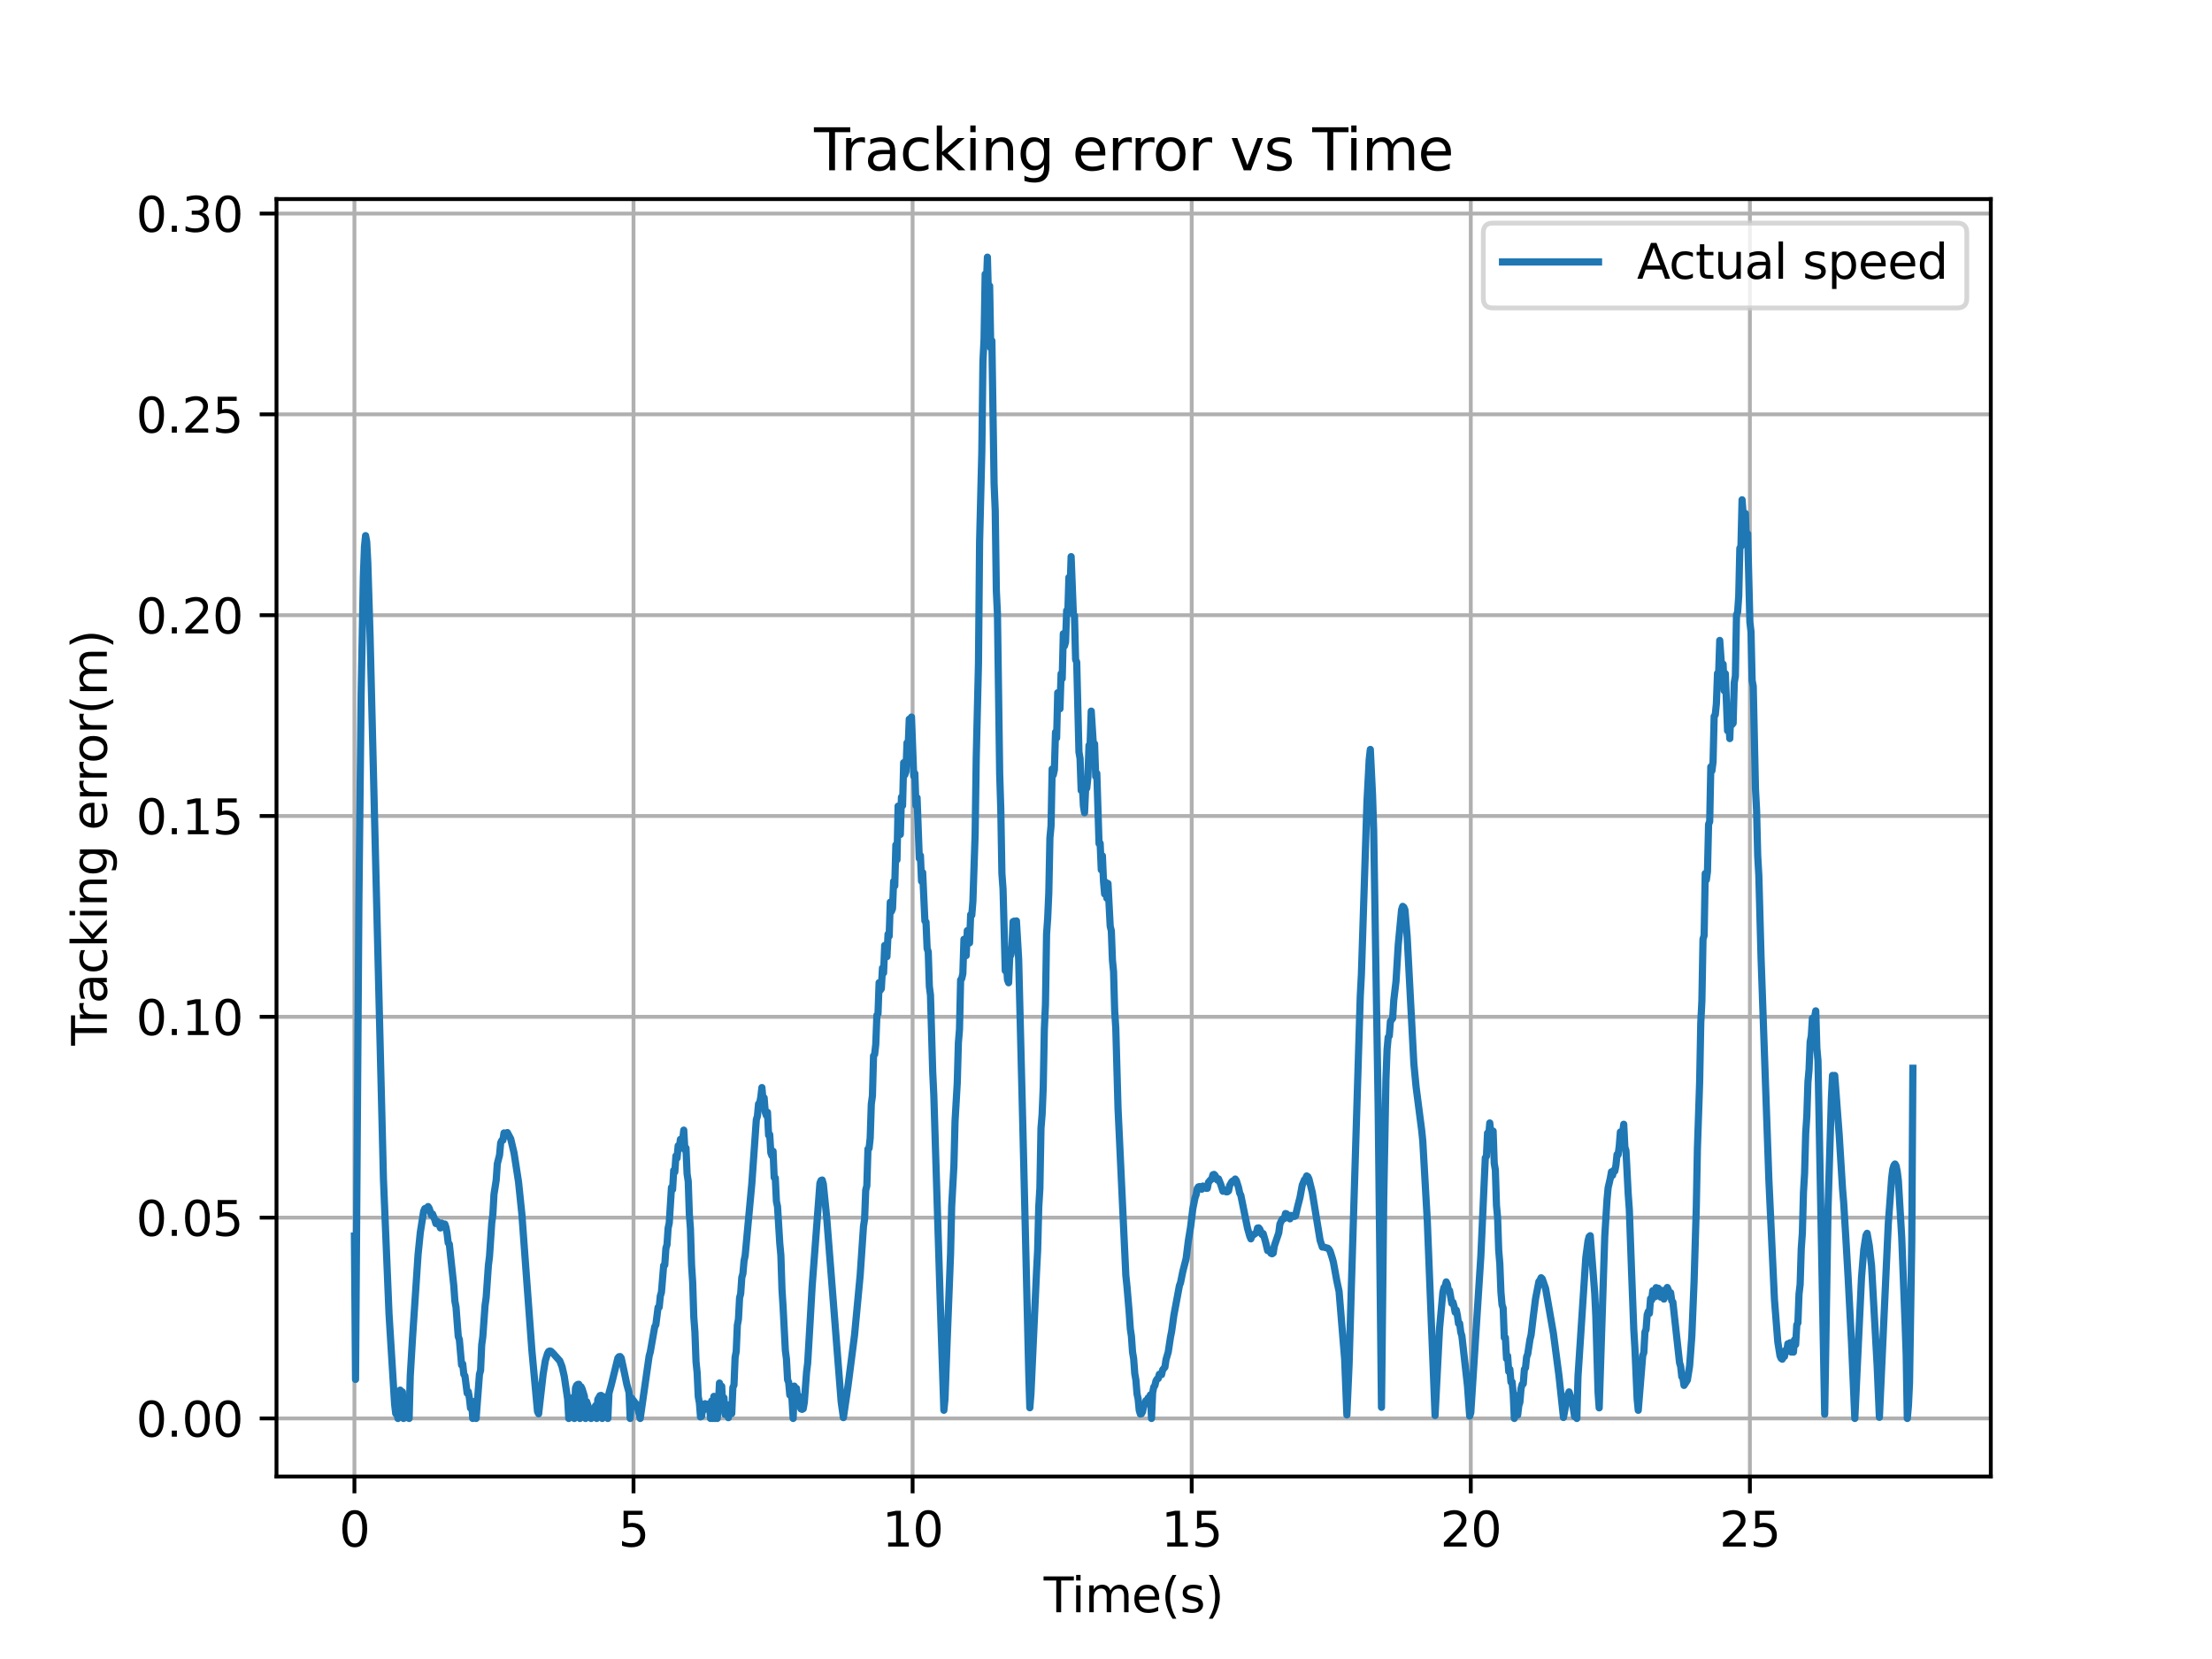 <?xml version="1.0" encoding="utf-8" standalone="no"?>
<!DOCTYPE svg PUBLIC "-//W3C//DTD SVG 1.1//EN"
  "http://www.w3.org/Graphics/SVG/1.1/DTD/svg11.dtd">
<svg xmlns:xlink="http://www.w3.org/1999/xlink" width="460.8pt" height="345.6pt" viewBox="0 0 460.8 345.6" xmlns="http://www.w3.org/2000/svg" version="1.1">
 <defs>
  <style type="text/css">*{stroke-linejoin: round; stroke-linecap: butt}</style>
 </defs>
 <g id="figure_1">
  <g id="patch_1">
   <path d="M 0 345.6 
L 460.8 345.6 
L 460.8 0 
L 0 0 
z
" style="fill: #ffffff"/>
  </g>
  <g id="axes_1">
   <g id="patch_2">
    <path d="M 57.6 307.584 
L 414.72 307.584 
L 414.72 41.472 
L 57.6 41.472 
z
" style="fill: #ffffff"/>
   </g>
   <g id="matplotlib.axis_1">
    <g id="xtick_1">
     <g id="line2d_1">
      <path d="M 73.833 307.584 
L 73.833 41.472 
" clip-path="url(#p731e912328)" style="fill: none; stroke: #b0b0b0; stroke-width: 0.8; stroke-linecap: square"/>
     </g>
     <g id="line2d_2">
      <defs>
       <path id="mb54bd929fa" d="M 0 0 
L 0 3.5 
" style="stroke: #000000; stroke-width: 0.8"/>
      </defs>
      <g>
       <use xlink:href="#mb54bd929fa" x="73.833" y="307.584" style="stroke: #000000; stroke-width: 0.8"/>
      </g>
     </g>
     <g id="text_1">
      <!-- 0 -->
      <g transform="translate(70.651 322.182) scale(0.1 -0.1)">
       <defs>
        <path id="DejaVuSans-30" d="M 2034 4250 
Q 1547 4250 1301 3770 
Q 1056 3291 1056 2328 
Q 1056 1369 1301 889 
Q 1547 409 2034 409 
Q 2525 409 2770 889 
Q 3016 1369 3016 2328 
Q 3016 3291 2770 3770 
Q 2525 4250 2034 4250 
z
M 2034 4750 
Q 2819 4750 3233 4129 
Q 3647 3509 3647 2328 
Q 3647 1150 3233 529 
Q 2819 -91 2034 -91 
Q 1250 -91 836 529 
Q 422 1150 422 2328 
Q 422 3509 836 4129 
Q 1250 4750 2034 4750 
z
" transform="scale(0.016)"/>
       </defs>
       <use xlink:href="#DejaVuSans-30"/>
      </g>
     </g>
    </g>
    <g id="xtick_2">
     <g id="line2d_3">
      <path d="M 131.973 307.584 
L 131.973 41.472 
" clip-path="url(#p731e912328)" style="fill: none; stroke: #b0b0b0; stroke-width: 0.8; stroke-linecap: square"/>
     </g>
     <g id="line2d_4">
      <g>
       <use xlink:href="#mb54bd929fa" x="131.973" y="307.584" style="stroke: #000000; stroke-width: 0.8"/>
      </g>
     </g>
     <g id="text_2">
      <!-- 5 -->
      <g transform="translate(128.792 322.182) scale(0.1 -0.1)">
       <defs>
        <path id="DejaVuSans-35" d="M 691 4666 
L 3169 4666 
L 3169 4134 
L 1269 4134 
L 1269 2991 
Q 1406 3038 1543 3061 
Q 1681 3084 1819 3084 
Q 2600 3084 3056 2656 
Q 3513 2228 3513 1497 
Q 3513 744 3044 326 
Q 2575 -91 1722 -91 
Q 1428 -91 1123 -41 
Q 819 9 494 109 
L 494 744 
Q 775 591 1075 516 
Q 1375 441 1709 441 
Q 2250 441 2565 725 
Q 2881 1009 2881 1497 
Q 2881 1984 2565 2268 
Q 2250 2553 1709 2553 
Q 1456 2553 1204 2497 
Q 953 2441 691 2322 
L 691 4666 
z
" transform="scale(0.016)"/>
       </defs>
       <use xlink:href="#DejaVuSans-35"/>
      </g>
     </g>
    </g>
    <g id="xtick_3">
     <g id="line2d_5">
      <path d="M 190.113 307.584 
L 190.113 41.472 
" clip-path="url(#p731e912328)" style="fill: none; stroke: #b0b0b0; stroke-width: 0.8; stroke-linecap: square"/>
     </g>
     <g id="line2d_6">
      <g>
       <use xlink:href="#mb54bd929fa" x="190.113" y="307.584" style="stroke: #000000; stroke-width: 0.8"/>
      </g>
     </g>
     <g id="text_3">
      <!-- 10 -->
      <g transform="translate(183.751 322.182) scale(0.1 -0.1)">
       <defs>
        <path id="DejaVuSans-31" d="M 794 531 
L 1825 531 
L 1825 4091 
L 703 3866 
L 703 4441 
L 1819 4666 
L 2450 4666 
L 2450 531 
L 3481 531 
L 3481 0 
L 794 0 
L 794 531 
z
" transform="scale(0.016)"/>
       </defs>
       <use xlink:href="#DejaVuSans-31"/>
       <use xlink:href="#DejaVuSans-30" x="63.623"/>
      </g>
     </g>
    </g>
    <g id="xtick_4">
     <g id="line2d_7">
      <path d="M 248.253 307.584 
L 248.253 41.472 
" clip-path="url(#p731e912328)" style="fill: none; stroke: #b0b0b0; stroke-width: 0.8; stroke-linecap: square"/>
     </g>
     <g id="line2d_8">
      <g>
       <use xlink:href="#mb54bd929fa" x="248.253" y="307.584" style="stroke: #000000; stroke-width: 0.8"/>
      </g>
     </g>
     <g id="text_4">
      <!-- 15 -->
      <g transform="translate(241.891 322.182) scale(0.1 -0.1)">
       <use xlink:href="#DejaVuSans-31"/>
       <use xlink:href="#DejaVuSans-35" x="63.623"/>
      </g>
     </g>
    </g>
    <g id="xtick_5">
     <g id="line2d_9">
      <path d="M 306.393 307.584 
L 306.393 41.472 
" clip-path="url(#p731e912328)" style="fill: none; stroke: #b0b0b0; stroke-width: 0.8; stroke-linecap: square"/>
     </g>
     <g id="line2d_10">
      <g>
       <use xlink:href="#mb54bd929fa" x="306.393" y="307.584" style="stroke: #000000; stroke-width: 0.8"/>
      </g>
     </g>
     <g id="text_5">
      <!-- 20 -->
      <g transform="translate(300.031 322.182) scale(0.1 -0.1)">
       <defs>
        <path id="DejaVuSans-32" d="M 1228 531 
L 3431 531 
L 3431 0 
L 469 0 
L 469 531 
Q 828 903 1448 1529 
Q 2069 2156 2228 2338 
Q 2531 2678 2651 2914 
Q 2772 3150 2772 3378 
Q 2772 3750 2511 3984 
Q 2250 4219 1831 4219 
Q 1534 4219 1204 4116 
Q 875 4013 500 3803 
L 500 4441 
Q 881 4594 1212 4672 
Q 1544 4750 1819 4750 
Q 2544 4750 2975 4387 
Q 3406 4025 3406 3419 
Q 3406 3131 3298 2873 
Q 3191 2616 2906 2266 
Q 2828 2175 2409 1742 
Q 1991 1309 1228 531 
z
" transform="scale(0.016)"/>
       </defs>
       <use xlink:href="#DejaVuSans-32"/>
       <use xlink:href="#DejaVuSans-30" x="63.623"/>
      </g>
     </g>
    </g>
    <g id="xtick_6">
     <g id="line2d_11">
      <path d="M 364.533 307.584 
L 364.533 41.472 
" clip-path="url(#p731e912328)" style="fill: none; stroke: #b0b0b0; stroke-width: 0.8; stroke-linecap: square"/>
     </g>
     <g id="line2d_12">
      <g>
       <use xlink:href="#mb54bd929fa" x="364.533" y="307.584" style="stroke: #000000; stroke-width: 0.8"/>
      </g>
     </g>
     <g id="text_6">
      <!-- 25 -->
      <g transform="translate(358.171 322.182) scale(0.1 -0.1)">
       <use xlink:href="#DejaVuSans-32"/>
       <use xlink:href="#DejaVuSans-35" x="63.623"/>
      </g>
     </g>
    </g>
    <g id="text_7">
     <!-- Time(s) -->
     <g transform="translate(217.42 335.861) scale(0.1 -0.1)">
      <defs>
       <path id="DejaVuSans-54" d="M -19 4666 
L 3928 4666 
L 3928 4134 
L 2272 4134 
L 2272 0 
L 1638 0 
L 1638 4134 
L -19 4134 
L -19 4666 
z
" transform="scale(0.016)"/>
       <path id="DejaVuSans-69" d="M 603 3500 
L 1178 3500 
L 1178 0 
L 603 0 
L 603 3500 
z
M 603 4863 
L 1178 4863 
L 1178 4134 
L 603 4134 
L 603 4863 
z
" transform="scale(0.016)"/>
       <path id="DejaVuSans-6d" d="M 3328 2828 
Q 3544 3216 3844 3400 
Q 4144 3584 4550 3584 
Q 5097 3584 5394 3201 
Q 5691 2819 5691 2113 
L 5691 0 
L 5113 0 
L 5113 2094 
Q 5113 2597 4934 2840 
Q 4756 3084 4391 3084 
Q 3944 3084 3684 2787 
Q 3425 2491 3425 1978 
L 3425 0 
L 2847 0 
L 2847 2094 
Q 2847 2600 2669 2842 
Q 2491 3084 2119 3084 
Q 1678 3084 1418 2786 
Q 1159 2488 1159 1978 
L 1159 0 
L 581 0 
L 581 3500 
L 1159 3500 
L 1159 2956 
Q 1356 3278 1631 3431 
Q 1906 3584 2284 3584 
Q 2666 3584 2933 3390 
Q 3200 3197 3328 2828 
z
" transform="scale(0.016)"/>
       <path id="DejaVuSans-65" d="M 3597 1894 
L 3597 1613 
L 953 1613 
Q 991 1019 1311 708 
Q 1631 397 2203 397 
Q 2534 397 2845 478 
Q 3156 559 3463 722 
L 3463 178 
Q 3153 47 2828 -22 
Q 2503 -91 2169 -91 
Q 1331 -91 842 396 
Q 353 884 353 1716 
Q 353 2575 817 3079 
Q 1281 3584 2069 3584 
Q 2775 3584 3186 3129 
Q 3597 2675 3597 1894 
z
M 3022 2063 
Q 3016 2534 2758 2815 
Q 2500 3097 2075 3097 
Q 1594 3097 1305 2825 
Q 1016 2553 972 2059 
L 3022 2063 
z
" transform="scale(0.016)"/>
       <path id="DejaVuSans-28" d="M 1984 4856 
Q 1566 4138 1362 3434 
Q 1159 2731 1159 2009 
Q 1159 1288 1364 580 
Q 1569 -128 1984 -844 
L 1484 -844 
Q 1016 -109 783 600 
Q 550 1309 550 2009 
Q 550 2706 781 3412 
Q 1013 4119 1484 4856 
L 1984 4856 
z
" transform="scale(0.016)"/>
       <path id="DejaVuSans-73" d="M 2834 3397 
L 2834 2853 
Q 2591 2978 2328 3040 
Q 2066 3103 1784 3103 
Q 1356 3103 1142 2972 
Q 928 2841 928 2578 
Q 928 2378 1081 2264 
Q 1234 2150 1697 2047 
L 1894 2003 
Q 2506 1872 2764 1633 
Q 3022 1394 3022 966 
Q 3022 478 2636 193 
Q 2250 -91 1575 -91 
Q 1294 -91 989 -36 
Q 684 19 347 128 
L 347 722 
Q 666 556 975 473 
Q 1284 391 1588 391 
Q 1994 391 2212 530 
Q 2431 669 2431 922 
Q 2431 1156 2273 1281 
Q 2116 1406 1581 1522 
L 1381 1569 
Q 847 1681 609 1914 
Q 372 2147 372 2553 
Q 372 3047 722 3315 
Q 1072 3584 1716 3584 
Q 2034 3584 2315 3537 
Q 2597 3491 2834 3397 
z
" transform="scale(0.016)"/>
       <path id="DejaVuSans-29" d="M 513 4856 
L 1013 4856 
Q 1481 4119 1714 3412 
Q 1947 2706 1947 2009 
Q 1947 1309 1714 600 
Q 1481 -109 1013 -844 
L 513 -844 
Q 928 -128 1133 580 
Q 1338 1288 1338 2009 
Q 1338 2731 1133 3434 
Q 928 4138 513 4856 
z
" transform="scale(0.016)"/>
      </defs>
      <use xlink:href="#DejaVuSans-54"/>
      <use xlink:href="#DejaVuSans-69" x="57.959"/>
      <use xlink:href="#DejaVuSans-6d" x="85.742"/>
      <use xlink:href="#DejaVuSans-65" x="183.154"/>
      <use xlink:href="#DejaVuSans-28" x="244.678"/>
      <use xlink:href="#DejaVuSans-73" x="283.691"/>
      <use xlink:href="#DejaVuSans-29" x="335.791"/>
     </g>
    </g>
   </g>
   <g id="matplotlib.axis_2">
    <g id="ytick_1">
     <g id="line2d_13">
      <path d="M 57.6 295.488 
L 414.72 295.488 
" clip-path="url(#p731e912328)" style="fill: none; stroke: #b0b0b0; stroke-width: 0.8; stroke-linecap: square"/>
     </g>
     <g id="line2d_14">
      <defs>
       <path id="m3002b2c509" d="M 0 0 
L -3.5 0 
" style="stroke: #000000; stroke-width: 0.8"/>
      </defs>
      <g>
       <use xlink:href="#m3002b2c509" x="57.6" y="295.488" style="stroke: #000000; stroke-width: 0.8"/>
      </g>
     </g>
     <g id="text_8">
      <!-- 0.00 -->
      <g transform="translate(28.334 299.287) scale(0.1 -0.1)">
       <defs>
        <path id="DejaVuSans-2e" d="M 684 794 
L 1344 794 
L 1344 0 
L 684 0 
L 684 794 
z
" transform="scale(0.016)"/>
       </defs>
       <use xlink:href="#DejaVuSans-30"/>
       <use xlink:href="#DejaVuSans-2e" x="63.623"/>
       <use xlink:href="#DejaVuSans-30" x="95.41"/>
       <use xlink:href="#DejaVuSans-30" x="159.033"/>
      </g>
     </g>
    </g>
    <g id="ytick_2">
     <g id="line2d_15">
      <path d="M 57.6 253.655 
L 414.72 253.655 
" clip-path="url(#p731e912328)" style="fill: none; stroke: #b0b0b0; stroke-width: 0.8; stroke-linecap: square"/>
     </g>
     <g id="line2d_16">
      <g>
       <use xlink:href="#m3002b2c509" x="57.6" y="253.655" style="stroke: #000000; stroke-width: 0.8"/>
      </g>
     </g>
     <g id="text_9">
      <!-- 0.05 -->
      <g transform="translate(28.334 257.454) scale(0.1 -0.1)">
       <use xlink:href="#DejaVuSans-30"/>
       <use xlink:href="#DejaVuSans-2e" x="63.623"/>
       <use xlink:href="#DejaVuSans-30" x="95.41"/>
       <use xlink:href="#DejaVuSans-35" x="159.033"/>
      </g>
     </g>
    </g>
    <g id="ytick_3">
     <g id="line2d_17">
      <path d="M 57.6 211.821 
L 414.72 211.821 
" clip-path="url(#p731e912328)" style="fill: none; stroke: #b0b0b0; stroke-width: 0.8; stroke-linecap: square"/>
     </g>
     <g id="line2d_18">
      <g>
       <use xlink:href="#m3002b2c509" x="57.6" y="211.821" style="stroke: #000000; stroke-width: 0.8"/>
      </g>
     </g>
     <g id="text_10">
      <!-- 0.10 -->
      <g transform="translate(28.334 215.62) scale(0.1 -0.1)">
       <use xlink:href="#DejaVuSans-30"/>
       <use xlink:href="#DejaVuSans-2e" x="63.623"/>
       <use xlink:href="#DejaVuSans-31" x="95.41"/>
       <use xlink:href="#DejaVuSans-30" x="159.033"/>
      </g>
     </g>
    </g>
    <g id="ytick_4">
     <g id="line2d_19">
      <path d="M 57.6 169.988 
L 414.72 169.988 
" clip-path="url(#p731e912328)" style="fill: none; stroke: #b0b0b0; stroke-width: 0.8; stroke-linecap: square"/>
     </g>
     <g id="line2d_20">
      <g>
       <use xlink:href="#m3002b2c509" x="57.6" y="169.988" style="stroke: #000000; stroke-width: 0.8"/>
      </g>
     </g>
     <g id="text_11">
      <!-- 0.15 -->
      <g transform="translate(28.334 173.787) scale(0.1 -0.1)">
       <use xlink:href="#DejaVuSans-30"/>
       <use xlink:href="#DejaVuSans-2e" x="63.623"/>
       <use xlink:href="#DejaVuSans-31" x="95.41"/>
       <use xlink:href="#DejaVuSans-35" x="159.033"/>
      </g>
     </g>
    </g>
    <g id="ytick_5">
     <g id="line2d_21">
      <path d="M 57.6 128.154 
L 414.72 128.154 
" clip-path="url(#p731e912328)" style="fill: none; stroke: #b0b0b0; stroke-width: 0.8; stroke-linecap: square"/>
     </g>
     <g id="line2d_22">
      <g>
       <use xlink:href="#m3002b2c509" x="57.6" y="128.154" style="stroke: #000000; stroke-width: 0.8"/>
      </g>
     </g>
     <g id="text_12">
      <!-- 0.20 -->
      <g transform="translate(28.334 131.954) scale(0.1 -0.1)">
       <use xlink:href="#DejaVuSans-30"/>
       <use xlink:href="#DejaVuSans-2e" x="63.623"/>
       <use xlink:href="#DejaVuSans-32" x="95.41"/>
       <use xlink:href="#DejaVuSans-30" x="159.033"/>
      </g>
     </g>
    </g>
    <g id="ytick_6">
     <g id="line2d_23">
      <path d="M 57.6 86.321 
L 414.72 86.321 
" clip-path="url(#p731e912328)" style="fill: none; stroke: #b0b0b0; stroke-width: 0.8; stroke-linecap: square"/>
     </g>
     <g id="line2d_24">
      <g>
       <use xlink:href="#m3002b2c509" x="57.6" y="86.321" style="stroke: #000000; stroke-width: 0.8"/>
      </g>
     </g>
     <g id="text_13">
      <!-- 0.25 -->
      <g transform="translate(28.334 90.12) scale(0.1 -0.1)">
       <use xlink:href="#DejaVuSans-30"/>
       <use xlink:href="#DejaVuSans-2e" x="63.623"/>
       <use xlink:href="#DejaVuSans-32" x="95.41"/>
       <use xlink:href="#DejaVuSans-35" x="159.033"/>
      </g>
     </g>
    </g>
    <g id="ytick_7">
     <g id="line2d_25">
      <path d="M 57.6 44.488 
L 414.72 44.488 
" clip-path="url(#p731e912328)" style="fill: none; stroke: #b0b0b0; stroke-width: 0.8; stroke-linecap: square"/>
     </g>
     <g id="line2d_26">
      <g>
       <use xlink:href="#m3002b2c509" x="57.6" y="44.488" style="stroke: #000000; stroke-width: 0.8"/>
      </g>
     </g>
     <g id="text_14">
      <!-- 0.30 -->
      <g transform="translate(28.334 48.287) scale(0.1 -0.1)">
       <defs>
        <path id="DejaVuSans-33" d="M 2597 2516 
Q 3050 2419 3304 2112 
Q 3559 1806 3559 1356 
Q 3559 666 3084 287 
Q 2609 -91 1734 -91 
Q 1441 -91 1130 -33 
Q 819 25 488 141 
L 488 750 
Q 750 597 1062 519 
Q 1375 441 1716 441 
Q 2309 441 2620 675 
Q 2931 909 2931 1356 
Q 2931 1769 2642 2001 
Q 2353 2234 1838 2234 
L 1294 2234 
L 1294 2753 
L 1863 2753 
Q 2328 2753 2575 2939 
Q 2822 3125 2822 3475 
Q 2822 3834 2567 4026 
Q 2313 4219 1838 4219 
Q 1578 4219 1281 4162 
Q 984 4106 628 3988 
L 628 4550 
Q 988 4650 1302 4700 
Q 1616 4750 1894 4750 
Q 2613 4750 3031 4423 
Q 3450 4097 3450 3541 
Q 3450 3153 3228 2886 
Q 3006 2619 2597 2516 
z
" transform="scale(0.016)"/>
       </defs>
       <use xlink:href="#DejaVuSans-30"/>
       <use xlink:href="#DejaVuSans-2e" x="63.623"/>
       <use xlink:href="#DejaVuSans-33" x="95.41"/>
       <use xlink:href="#DejaVuSans-30" x="159.033"/>
      </g>
     </g>
    </g>
    <g id="text_15">
     <!-- Tracking error(m) -->
     <g transform="translate(22.255 217.804) rotate(-90) scale(0.1 -0.1)">
      <defs>
       <path id="DejaVuSans-72" d="M 2631 2963 
Q 2534 3019 2420 3045 
Q 2306 3072 2169 3072 
Q 1681 3072 1420 2755 
Q 1159 2438 1159 1844 
L 1159 0 
L 581 0 
L 581 3500 
L 1159 3500 
L 1159 2956 
Q 1341 3275 1631 3429 
Q 1922 3584 2338 3584 
Q 2397 3584 2469 3576 
Q 2541 3569 2628 3553 
L 2631 2963 
z
" transform="scale(0.016)"/>
       <path id="DejaVuSans-61" d="M 2194 1759 
Q 1497 1759 1228 1600 
Q 959 1441 959 1056 
Q 959 750 1161 570 
Q 1363 391 1709 391 
Q 2188 391 2477 730 
Q 2766 1069 2766 1631 
L 2766 1759 
L 2194 1759 
z
M 3341 1997 
L 3341 0 
L 2766 0 
L 2766 531 
Q 2569 213 2275 61 
Q 1981 -91 1556 -91 
Q 1019 -91 701 211 
Q 384 513 384 1019 
Q 384 1609 779 1909 
Q 1175 2209 1959 2209 
L 2766 2209 
L 2766 2266 
Q 2766 2663 2505 2880 
Q 2244 3097 1772 3097 
Q 1472 3097 1187 3025 
Q 903 2953 641 2809 
L 641 3341 
Q 956 3463 1253 3523 
Q 1550 3584 1831 3584 
Q 2591 3584 2966 3190 
Q 3341 2797 3341 1997 
z
" transform="scale(0.016)"/>
       <path id="DejaVuSans-63" d="M 3122 3366 
L 3122 2828 
Q 2878 2963 2633 3030 
Q 2388 3097 2138 3097 
Q 1578 3097 1268 2742 
Q 959 2388 959 1747 
Q 959 1106 1268 751 
Q 1578 397 2138 397 
Q 2388 397 2633 464 
Q 2878 531 3122 666 
L 3122 134 
Q 2881 22 2623 -34 
Q 2366 -91 2075 -91 
Q 1284 -91 818 406 
Q 353 903 353 1747 
Q 353 2603 823 3093 
Q 1294 3584 2113 3584 
Q 2378 3584 2631 3529 
Q 2884 3475 3122 3366 
z
" transform="scale(0.016)"/>
       <path id="DejaVuSans-6b" d="M 581 4863 
L 1159 4863 
L 1159 1991 
L 2875 3500 
L 3609 3500 
L 1753 1863 
L 3688 0 
L 2938 0 
L 1159 1709 
L 1159 0 
L 581 0 
L 581 4863 
z
" transform="scale(0.016)"/>
       <path id="DejaVuSans-6e" d="M 3513 2113 
L 3513 0 
L 2938 0 
L 2938 2094 
Q 2938 2591 2744 2837 
Q 2550 3084 2163 3084 
Q 1697 3084 1428 2787 
Q 1159 2491 1159 1978 
L 1159 0 
L 581 0 
L 581 3500 
L 1159 3500 
L 1159 2956 
Q 1366 3272 1645 3428 
Q 1925 3584 2291 3584 
Q 2894 3584 3203 3211 
Q 3513 2838 3513 2113 
z
" transform="scale(0.016)"/>
       <path id="DejaVuSans-67" d="M 2906 1791 
Q 2906 2416 2648 2759 
Q 2391 3103 1925 3103 
Q 1463 3103 1205 2759 
Q 947 2416 947 1791 
Q 947 1169 1205 825 
Q 1463 481 1925 481 
Q 2391 481 2648 825 
Q 2906 1169 2906 1791 
z
M 3481 434 
Q 3481 -459 3084 -895 
Q 2688 -1331 1869 -1331 
Q 1566 -1331 1297 -1286 
Q 1028 -1241 775 -1147 
L 775 -588 
Q 1028 -725 1275 -790 
Q 1522 -856 1778 -856 
Q 2344 -856 2625 -561 
Q 2906 -266 2906 331 
L 2906 616 
Q 2728 306 2450 153 
Q 2172 0 1784 0 
Q 1141 0 747 490 
Q 353 981 353 1791 
Q 353 2603 747 3093 
Q 1141 3584 1784 3584 
Q 2172 3584 2450 3431 
Q 2728 3278 2906 2969 
L 2906 3500 
L 3481 3500 
L 3481 434 
z
" transform="scale(0.016)"/>
       <path id="DejaVuSans-20" transform="scale(0.016)"/>
       <path id="DejaVuSans-6f" d="M 1959 3097 
Q 1497 3097 1228 2736 
Q 959 2375 959 1747 
Q 959 1119 1226 758 
Q 1494 397 1959 397 
Q 2419 397 2687 759 
Q 2956 1122 2956 1747 
Q 2956 2369 2687 2733 
Q 2419 3097 1959 3097 
z
M 1959 3584 
Q 2709 3584 3137 3096 
Q 3566 2609 3566 1747 
Q 3566 888 3137 398 
Q 2709 -91 1959 -91 
Q 1206 -91 779 398 
Q 353 888 353 1747 
Q 353 2609 779 3096 
Q 1206 3584 1959 3584 
z
" transform="scale(0.016)"/>
      </defs>
      <use xlink:href="#DejaVuSans-54"/>
      <use xlink:href="#DejaVuSans-72" x="46.334"/>
      <use xlink:href="#DejaVuSans-61" x="87.447"/>
      <use xlink:href="#DejaVuSans-63" x="148.727"/>
      <use xlink:href="#DejaVuSans-6b" x="203.707"/>
      <use xlink:href="#DejaVuSans-69" x="261.617"/>
      <use xlink:href="#DejaVuSans-6e" x="289.4"/>
      <use xlink:href="#DejaVuSans-67" x="352.779"/>
      <use xlink:href="#DejaVuSans-20" x="416.256"/>
      <use xlink:href="#DejaVuSans-65" x="448.043"/>
      <use xlink:href="#DejaVuSans-72" x="509.566"/>
      <use xlink:href="#DejaVuSans-72" x="548.93"/>
      <use xlink:href="#DejaVuSans-6f" x="587.793"/>
      <use xlink:href="#DejaVuSans-72" x="648.975"/>
      <use xlink:href="#DejaVuSans-28" x="690.088"/>
      <use xlink:href="#DejaVuSans-6d" x="729.102"/>
      <use xlink:href="#DejaVuSans-29" x="826.514"/>
     </g>
    </g>
   </g>
   <g id="line2d_27">
    <path d="M 73.833 257.488 
L 74.065 287.358 
L 74.065 287.358 
L 74.763 187.91 
L 74.763 187.91 
L 75.228 144.599 
L 75.228 144.599 
L 75.693 120.096 
L 75.693 120.096 
L 75.926 113.914 
L 75.926 113.914 
L 76.158 111.583 
L 76.158 111.583 
L 76.391 112.85 
L 76.391 112.85 
L 76.623 117.311 
L 76.623 117.311 
L 77.089 132.363 
L 77.089 132.363 
L 79.879 245.641 
L 79.879 245.641 
L 81.042 273.751 
L 81.042 273.751 
L 82.205 292.54 
L 82.205 292.54 
L 82.437 294.47 
L 82.437 294.47 
L 82.67 294.238 
L 82.67 294.238 
L 82.903 295.488 
L 82.903 295.488 
L 83.135 290.764 
L 83.135 290.764 
L 83.368 289.584 
L 83.368 289.584 
L 83.6 289.945 
L 83.6 289.945 
L 83.833 289.961 
L 83.833 289.961 
L 84.065 295.488 
L 84.065 295.488 
L 84.298 291.3 
L 84.298 291.3 
L 84.531 292.648 
L 84.531 292.648 
L 84.763 295.311 
L 84.996 292.646 
L 84.996 292.646 
L 85.228 295.488 
L 85.228 295.488 
L 85.461 286.644 
L 85.461 286.644 
L 85.926 278.872 
L 85.926 278.872 
L 87.089 261.378 
L 87.089 261.378 
L 87.554 256.764 
L 87.554 256.764 
L 88.251 252.337 
L 88.251 252.337 
L 88.484 251.786 
L 88.484 251.786 
L 88.717 251.69 
L 88.717 251.69 
L 88.949 252.004 
L 88.949 252.004 
L 89.182 251.346 
L 89.182 251.346 
L 89.414 251.714 
L 89.414 251.714 
L 89.879 253.184 
L 89.879 253.184 
L 90.112 252.899 
L 90.112 252.899 
L 90.577 254.094 
L 90.577 254.094 
L 90.81 254.898 
L 90.81 254.898 
L 91.042 254.387 
L 91.042 254.387 
L 91.507 255.196 
L 91.507 255.196 
L 91.74 255.803 
L 91.74 255.803 
L 91.972 254.779 
L 91.972 254.779 
L 92.205 254.906 
L 92.438 255.453 
L 92.438 255.453 
L 92.67 254.995 
L 92.67 254.995 
L 92.903 255.679 
L 92.903 255.679 
L 93.135 256.964 
L 93.135 256.964 
L 93.368 258.922 
L 93.368 258.922 
L 93.6 259.174 
L 93.6 259.174 
L 94.531 267.806 
L 94.531 267.806 
L 94.763 271.076 
L 94.763 271.076 
L 94.996 272.274 
L 94.996 272.274 
L 95.461 278.407 
L 95.461 278.407 
L 95.693 279.051 
L 95.693 279.051 
L 96.159 284.358 
L 96.159 284.358 
L 96.391 284.134 
L 96.391 284.134 
L 96.624 286.296 
L 96.624 286.296 
L 96.856 286.637 
L 96.856 286.637 
L 97.321 290.225 
L 97.321 290.225 
L 97.554 289.928 
L 97.554 289.928 
L 97.786 291.281 
L 97.786 291.281 
L 98.019 293.338 
L 98.019 293.338 
L 98.252 292.139 
L 98.252 292.139 
L 98.484 295.488 
L 98.484 295.488 
L 98.717 294.72 
L 98.717 294.72 
L 98.949 291.904 
L 98.949 291.904 
L 99.182 295.488 
L 99.88 286.293 
L 99.88 286.293 
L 100.112 285.489 
L 100.112 285.489 
L 100.345 280.196 
L 100.345 280.196 
L 100.577 278.467 
L 100.577 278.467 
L 101.042 271.983 
L 101.042 271.983 
L 101.275 270.308 
L 101.74 263.613 
L 101.74 263.613 
L 101.973 261.749 
L 101.973 261.749 
L 102.438 254.774 
L 102.438 254.774 
L 102.67 253 
L 102.67 253 
L 102.903 248.821 
L 102.903 248.821 
L 103.368 245.832 
L 103.368 245.832 
L 103.6 242.437 
L 103.6 242.437 
L 104.066 240.614 
L 104.066 240.614 
L 104.298 238.083 
L 104.531 237.58 
L 104.531 237.58 
L 104.763 237.53 
L 104.996 236.014 
L 104.996 236.014 
L 105.228 236.176 
L 105.228 236.176 
L 105.461 236.545 
L 105.461 236.545 
L 105.694 235.935 
L 105.694 235.935 
L 106.391 237.247 
L 106.391 237.247 
L 107.089 240.203 
L 107.089 240.203 
L 108.019 246.214 
L 108.019 246.214 
L 108.717 252.957 
L 108.717 252.957 
L 109.414 262.49 
L 109.414 262.49 
L 110.81 281.409 
L 110.81 281.409 
L 111.973 294.053 
L 111.973 294.053 
L 112.205 294.519 
L 112.205 294.519 
L 113.135 286.344 
L 113.135 286.344 
L 113.601 283.459 
L 113.601 283.459 
L 114.066 281.938 
L 114.066 281.938 
L 114.298 281.538 
L 114.531 281.44 
L 114.531 281.44 
L 114.763 281.491 
L 114.763 281.491 
L 115.229 281.941 
L 115.229 281.941 
L 116.624 283.505 
L 116.624 283.505 
L 117.089 284.721 
L 117.089 284.721 
L 117.554 286.763 
L 117.554 286.763 
L 118.252 291.475 
L 118.252 291.475 
L 118.484 295.488 
L 118.484 295.488 
L 118.717 295.081 
L 118.717 295.081 
L 118.949 294.114 
L 118.949 294.114 
L 119.415 291.086 
L 119.415 291.086 
L 119.647 295.488 
L 119.647 295.488 
L 119.88 289.203 
L 119.88 289.203 
L 120.112 288.599 
L 120.112 288.599 
L 120.345 288.408 
L 120.345 288.408 
L 120.577 288.366 
L 120.577 288.366 
L 120.81 295.488 
L 120.81 295.488 
L 121.043 288.88 
L 121.043 288.88 
L 121.275 289.364 
L 121.275 289.364 
L 121.74 290.869 
L 121.74 290.869 
L 121.973 295.488 
L 121.973 295.488 
L 122.205 291.99 
L 122.205 291.99 
L 122.67 293.36 
L 122.67 293.36 
L 122.903 294.064 
L 122.903 294.064 
L 123.136 295.488 
L 123.136 295.488 
L 123.368 295.28 
L 123.368 295.28 
L 124.066 292.84 
L 124.066 292.84 
L 124.298 295.488 
L 124.298 295.488 
L 124.531 291.541 
L 124.531 291.541 
L 124.996 290.734 
L 124.996 290.734 
L 125.229 290.692 
L 125.229 290.692 
L 125.461 295.488 
L 125.461 295.488 
L 125.694 290.942 
L 125.694 290.942 
L 125.926 291.101 
L 125.926 291.101 
L 126.391 290.999 
L 126.391 290.999 
L 126.624 295.488 
L 126.624 295.488 
L 126.857 290.256 
L 126.857 290.256 
L 127.322 288.563 
L 127.322 288.563 
L 128.717 282.903 
L 128.717 282.903 
L 128.95 282.631 
L 128.95 282.631 
L 129.182 282.6 
L 129.182 282.6 
L 129.415 282.9 
L 129.415 282.9 
L 130.112 286.142 
L 130.112 286.142 
L 130.578 288.394 
L 130.578 288.394 
L 131.043 290.084 
L 131.043 290.084 
L 131.275 295.488 
L 131.275 295.488 
L 131.508 291.199 
L 131.508 291.199 
L 131.973 291.793 
L 131.973 291.793 
L 132.438 292.398 
L 132.438 292.398 
L 132.903 293.528 
L 132.903 293.528 
L 133.368 295.488 
L 133.368 295.488 
L 135.229 282.479 
L 135.229 282.479 
L 135.461 281.65 
L 135.461 281.65 
L 136.392 276.387 
L 136.392 276.387 
L 136.624 275.989 
L 136.624 275.989 
L 137.089 272.356 
L 137.089 272.356 
L 137.322 272.311 
L 137.322 272.311 
L 137.554 269.991 
L 137.554 269.991 
L 137.787 269.221 
L 137.787 269.221 
L 138.252 263.629 
L 138.252 263.629 
L 138.485 263.531 
L 138.485 263.531 
L 138.717 260.058 
L 138.717 260.058 
L 138.95 259.294 
L 138.95 259.294 
L 139.182 255.855 
L 139.182 255.855 
L 139.415 254.772 
L 139.415 254.772 
L 139.88 247.371 
L 139.88 247.371 
L 140.112 247.796 
L 140.112 247.796 
L 140.345 243.811 
L 140.345 243.811 
L 140.578 244.148 
L 140.578 244.148 
L 140.81 240.79 
L 140.81 240.79 
L 141.043 241.264 
L 141.043 241.264 
L 141.275 238.667 
L 141.275 238.667 
L 141.508 239.279 
L 141.508 239.279 
L 141.74 237.351 
L 141.74 237.351 
L 141.973 238.23 
L 141.973 238.23 
L 142.206 237.426 
L 142.438 235.428 
L 142.438 235.428 
L 142.671 239.544 
L 142.671 239.544 
L 142.903 239.164 
L 142.903 239.164 
L 143.136 244.566 
L 143.136 244.566 
L 143.368 246.074 
L 143.368 246.074 
L 143.601 252.933 
L 143.601 252.933 
L 143.833 255.981 
L 143.833 255.981 
L 144.066 263.559 
L 144.066 263.559 
L 144.299 267.172 
L 144.531 274.391 
L 144.531 274.391 
L 144.764 277.485 
L 144.764 277.485 
L 144.996 283.67 
L 144.996 283.67 
L 145.229 285.985 
L 145.229 285.985 
L 145.461 290.951 
L 145.461 290.951 
L 145.694 292.213 
L 145.694 292.213 
L 145.927 295.163 
L 145.927 295.163 
L 146.159 295.031 
L 146.392 292.972 
L 146.392 292.972 
L 146.624 293.706 
L 146.624 293.706 
L 146.857 292.413 
L 146.857 292.413 
L 147.089 293.409 
L 147.089 293.409 
L 147.322 292.502 
L 147.322 292.502 
L 147.554 293.517 
L 147.554 293.517 
L 147.787 292.509 
L 147.787 292.509 
L 148.02 295.488 
L 148.02 295.488 
L 148.252 291.844 
L 148.252 291.844 
L 148.485 295.488 
L 148.485 295.488 
L 148.717 290.89 
L 148.717 290.89 
L 148.95 295.488 
L 148.95 295.488 
L 149.182 294.597 
L 149.182 294.597 
L 149.415 295.488 
L 149.415 295.488 
L 149.647 292.726 
L 149.647 292.726 
L 149.88 288.109 
L 149.88 288.109 
L 150.113 292.3 
L 150.113 292.3 
L 150.345 288.78 
L 150.578 293.657 
L 150.578 293.657 
L 150.81 291.177 
L 150.81 291.177 
L 151.043 294.67 
L 151.043 294.67 
L 151.275 294.043 
L 151.275 294.043 
L 151.508 292.65 
L 151.508 292.65 
L 151.741 295.32 
L 151.741 295.32 
L 151.973 292.95 
L 151.973 292.95 
L 152.438 294.466 
L 152.438 294.466 
L 152.671 289.036 
L 152.671 289.036 
L 152.903 288.537 
L 153.136 282.751 
L 153.136 282.751 
L 153.368 281.542 
L 153.368 281.542 
L 153.601 276.074 
L 153.601 276.074 
L 153.834 274.827 
L 153.834 274.827 
L 154.066 270.373 
L 154.066 270.373 
L 154.299 269.493 
L 154.299 269.493 
L 154.531 266.116 
L 154.531 266.116 
L 154.764 265.318 
L 154.996 262.664 
L 154.996 262.664 
L 155.229 261.553 
L 155.229 261.553 
L 156.624 246.491 
L 156.624 246.491 
L 157.555 233.269 
L 157.555 233.269 
L 157.787 232.473 
L 157.787 232.473 
L 158.02 229.962 
L 158.02 229.962 
L 158.252 229.8 
L 158.252 229.8 
L 158.485 228.572 
L 158.485 228.572 
L 158.717 226.557 
L 158.717 226.557 
L 158.95 229.151 
L 158.95 229.151 
L 159.182 228.691 
L 159.182 228.691 
L 159.415 231.709 
L 159.415 231.709 
L 159.648 232.372 
L 159.648 232.372 
L 159.88 231.703 
L 159.88 231.703 
L 160.113 236.484 
L 160.113 236.484 
L 160.345 236.346 
L 160.345 236.346 
L 160.578 240.141 
L 160.578 240.141 
L 160.81 240.775 
L 160.81 240.775 
L 161.043 239.826 
L 161.043 239.826 
L 161.275 245.31 
L 161.275 245.31 
L 161.508 245.378 
L 161.508 245.378 
L 161.741 250.268 
L 161.741 250.268 
L 161.973 251.355 
L 161.973 251.355 
L 162.438 258.988 
L 162.438 258.988 
L 162.671 261.501 
L 162.671 261.501 
L 162.903 268.654 
L 162.903 268.654 
L 163.136 272.347 
L 163.136 272.347 
L 163.601 281.318 
L 163.601 281.318 
L 163.834 283.118 
L 163.834 283.118 
L 164.066 287.404 
L 164.066 287.404 
L 164.299 288.012 
L 164.299 288.012 
L 164.531 290.604 
L 164.531 290.604 
L 164.764 290.222 
L 164.764 290.222 
L 164.996 291.601 
L 165.229 295.488 
L 165.229 295.488 
L 165.462 288.752 
L 165.462 288.752 
L 165.694 290.581 
L 165.694 290.581 
L 165.927 289.228 
L 165.927 289.228 
L 166.159 291.203 
L 166.159 291.203 
L 166.392 290.836 
L 166.392 290.836 
L 166.624 292.794 
L 166.624 292.794 
L 166.857 293.507 
L 166.857 293.507 
L 167.09 293.597 
L 167.09 293.597 
L 167.322 293.468 
L 167.322 293.468 
L 167.555 292.13 
L 167.555 292.13 
L 168.02 285.843 
L 168.02 285.843 
L 168.252 283.948 
L 168.252 283.948 
L 168.717 276.093 
L 168.717 276.093 
L 169.183 267.976 
L 169.183 267.976 
L 170.81 246.456 
L 170.81 246.456 
L 171.043 245.912 
L 171.043 245.912 
L 171.276 245.822 
L 171.276 245.822 
L 171.508 246.633 
L 171.508 246.633 
L 172.206 253.526 
L 172.206 253.526 
L 175.229 292.013 
L 175.229 292.013 
L 175.694 295.314 
L 175.694 295.314 
L 176.624 288.949 
L 176.624 288.949 
L 178.02 278.088 
L 178.02 278.088 
L 179.183 265.719 
L 179.183 265.719 
L 179.88 255.479 
L 179.88 255.479 
L 180.113 253.947 
L 180.113 253.947 
L 180.345 247.935 
L 180.345 247.935 
L 180.578 247.028 
L 180.578 247.028 
L 180.811 239.366 
L 180.811 239.366 
L 181.043 239.222 
L 181.043 239.222 
L 181.276 237.066 
L 181.276 237.066 
L 181.508 230.018 
L 181.508 230.018 
L 181.741 228.287 
L 181.741 228.287 
L 181.973 219.96 
L 181.973 219.96 
L 182.206 219.627 
L 182.206 219.627 
L 182.439 217.546 
L 182.439 217.546 
L 182.671 211.501 
L 182.671 211.501 
L 182.904 211.187 
L 182.904 211.187 
L 183.136 204.7 
L 183.369 206.302 
L 183.601 205.954 
L 183.601 205.954 
L 183.834 201.656 
L 183.834 201.656 
L 184.066 202.68 
L 184.066 202.68 
L 184.299 196.941 
L 184.299 196.941 
L 184.532 199.291 
L 184.532 199.291 
L 184.764 199.29 
L 184.764 199.29 
L 184.997 194.602 
L 184.997 194.602 
L 185.229 195.022 
L 185.229 195.022 
L 185.462 187.932 
L 185.462 187.932 
L 185.694 189.861 
L 185.694 189.861 
L 185.927 189.288 
L 185.927 189.288 
L 186.159 183.582 
L 186.159 183.582 
L 186.392 184.551 
L 186.392 184.551 
L 186.625 176.019 
L 186.625 176.019 
L 186.857 179.112 
L 186.857 179.112 
L 187.09 167.93 
L 187.09 167.93 
L 187.322 172.791 
L 187.322 172.791 
L 187.555 173.831 
L 187.555 173.831 
L 187.787 166.068 
L 187.787 166.068 
L 188.02 167.825 
L 188.02 167.825 
L 188.253 158.874 
L 188.253 158.874 
L 188.485 161.424 
L 188.485 161.424 
L 188.718 160.766 
L 188.718 160.766 
L 188.95 154.732 
L 188.95 154.732 
L 189.183 155.692 
L 189.183 155.692 
L 189.415 149.811 
L 189.415 149.811 
L 189.648 154.09 
L 189.648 154.09 
L 189.88 149.378 
L 189.88 149.378 
L 190.346 161.676 
L 190.346 161.676 
L 190.578 161.126 
L 190.578 161.126 
L 190.811 167.818 
L 190.811 167.818 
L 191.043 166.185 
L 191.043 166.185 
L 191.508 178.831 
L 191.508 178.831 
L 191.741 178.231 
L 191.741 178.231 
L 191.973 183.574 
L 191.973 183.574 
L 192.206 181.763 
L 192.206 181.763 
L 192.671 191.848 
L 192.671 191.848 
L 192.904 192.082 
L 193.136 197.568 
L 193.136 197.568 
L 193.369 198.289 
L 193.369 198.289 
L 193.601 205.489 
L 193.834 207.297 
L 193.834 207.297 
L 194.299 223.269 
L 194.299 223.269 
L 194.532 228.191 
L 194.532 228.191 
L 195.229 250.631 
L 195.229 250.631 
L 195.927 272.928 
L 195.927 272.928 
L 196.625 293.785 
L 196.625 293.785 
L 196.857 291.453 
L 196.857 291.453 
L 197.322 279.036 
L 197.322 279.036 
L 198.02 261.135 
L 198.02 261.135 
L 198.253 251.294 
L 198.253 251.294 
L 198.718 242.807 
L 198.718 242.807 
L 198.95 233.618 
L 198.95 233.618 
L 199.415 225.587 
L 199.415 225.587 
L 199.648 217.248 
L 199.648 217.248 
L 199.881 214.429 
L 199.881 214.429 
L 200.113 204.15 
L 200.113 204.15 
L 200.346 203.859 
L 200.578 202.835 
L 200.578 202.835 
L 200.811 195.663 
L 200.811 195.663 
L 201.043 198.075 
L 201.043 198.075 
L 201.276 199.066 
L 201.508 193.858 
L 201.741 196.448 
L 201.741 196.448 
L 201.974 196.427 
L 201.974 196.427 
L 202.206 190.534 
L 202.206 190.534 
L 202.439 190.654 
L 202.671 187.777 
L 202.671 187.777 
L 203.136 173.798 
L 203.136 173.798 
L 203.369 157.762 
L 203.369 157.762 
L 203.834 138.264 
L 203.834 138.264 
L 204.067 112.938 
L 204.067 112.938 
L 204.532 94.069 
L 204.532 94.069 
L 204.764 75.359 
L 204.764 75.359 
L 204.997 70.644 
L 204.997 70.644 
L 205.229 57.101 
L 205.229 57.101 
L 205.462 60.025 
L 205.462 60.025 
L 205.695 53.568 
L 205.695 53.568 
L 205.927 62.416 
L 205.927 62.416 
L 206.16 59.561 
L 206.16 59.561 
L 206.392 72.493 
L 206.392 72.493 
L 206.625 70.984 
L 206.625 70.984 
L 207.09 100.793 
L 207.09 100.793 
L 207.322 106.338 
L 207.322 106.338 
L 207.555 123.028 
L 207.555 123.028 
L 207.788 127.944 
L 207.788 127.944 
L 208.253 161.247 
L 208.253 161.247 
L 208.485 168.612 
L 208.485 168.612 
L 208.718 181.995 
L 208.718 181.995 
L 208.95 185.192 
L 208.95 185.192 
L 209.416 202.219 
L 209.416 202.219 
L 209.648 200.587 
L 209.648 200.587 
L 209.881 204.105 
L 209.881 204.105 
L 210.113 204.73 
L 210.113 204.73 
L 210.346 199.346 
L 210.346 199.346 
L 210.578 198.947 
L 210.578 198.947 
L 210.811 197.111 
L 210.811 197.111 
L 211.043 191.996 
L 211.043 191.996 
L 211.276 191.888 
L 211.276 191.888 
L 211.509 192.092 
L 211.509 192.092 
L 211.741 191.847 
L 211.741 191.847 
L 212.206 199.84 
L 212.206 199.84 
L 213.137 237.321 
L 213.137 237.321 
L 214.299 285.732 
L 214.299 285.732 
L 214.532 293.26 
L 214.532 293.26 
L 214.764 290.342 
L 214.764 290.342 
L 215.927 264.955 
L 215.927 264.955 
L 216.16 260.445 
L 216.16 260.445 
L 216.392 251.42 
L 216.392 251.42 
L 216.625 247.561 
L 216.625 247.561 
L 216.857 235.044 
L 216.857 235.044 
L 217.09 232.159 
L 217.09 232.159 
L 217.323 226.512 
L 217.323 226.512 
L 217.555 214.422 
L 217.555 214.422 
L 217.788 209.256 
L 217.788 209.256 
L 218.02 194.583 
L 218.02 194.583 
L 218.253 191.266 
L 218.485 185.961 
L 218.485 185.961 
L 218.718 174.526 
L 218.718 174.526 
L 218.951 172.07 
L 218.951 172.07 
L 219.183 160.199 
L 219.183 160.199 
L 219.416 161.435 
L 219.416 161.435 
L 219.648 160.362 
L 219.648 160.362 
L 219.881 152.519 
L 219.881 152.519 
L 220.113 153.746 
L 220.113 153.746 
L 220.346 144.307 
L 220.346 144.307 
L 220.578 147.667 
L 220.578 147.667 
L 220.811 147.656 
L 220.811 147.656 
L 221.044 140.345 
L 221.044 140.345 
L 221.276 141.376 
L 221.276 141.376 
L 221.509 132.014 
L 221.509 132.014 
L 221.741 134.573 
L 221.741 134.573 
L 221.974 133.748 
L 222.206 127.195 
L 222.206 127.195 
L 222.439 127.82 
L 222.439 127.82 
L 222.671 120.288 
L 222.671 120.288 
L 222.904 123.261 
L 222.904 123.261 
L 223.137 115.956 
L 223.137 115.956 
L 223.602 127.995 
L 223.602 127.995 
L 223.834 128.242 
L 223.834 128.242 
L 224.067 137.395 
L 224.067 137.395 
L 224.299 137.926 
L 224.299 137.926 
L 224.765 156.65 
L 224.765 156.65 
L 224.997 158.002 
L 224.997 158.002 
L 225.23 164.66 
L 225.23 164.66 
L 225.462 163.537 
L 225.462 163.537 
L 225.695 167.915 
L 225.695 167.915 
L 225.927 169.302 
L 225.927 169.302 
L 226.16 164.183 
L 226.16 164.183 
L 226.392 164.207 
L 226.392 164.207 
L 226.625 161.978 
L 226.625 161.978 
L 226.858 155.27 
L 226.858 155.27 
L 227.09 154.975 
L 227.09 154.975 
L 227.323 148.138 
L 227.323 148.138 
L 227.788 155.458 
L 227.788 155.458 
L 228.02 154.965 
L 228.02 154.965 
L 228.253 161.759 
L 228.253 161.759 
L 228.486 161.107 
L 228.486 161.107 
L 228.951 175.744 
L 228.951 175.744 
L 229.183 175.688 
L 229.183 175.688 
L 229.416 181.202 
L 229.416 181.202 
L 229.648 178.278 
L 229.648 178.278 
L 229.881 183.6 
L 229.881 183.6 
L 230.113 186.246 
L 230.113 186.246 
L 230.346 183.795 
L 230.346 183.795 
L 230.579 187.122 
L 230.811 184.054 
L 230.811 184.054 
L 231.276 192.964 
L 231.276 192.964 
L 231.509 193.897 
L 231.509 193.897 
L 231.741 200.012 
L 231.741 200.012 
L 231.974 202.407 
L 231.974 202.407 
L 232.206 210.557 
L 232.206 210.557 
L 232.439 214.173 
L 232.439 214.173 
L 232.904 230.862 
L 232.904 230.862 
L 234.532 265.683 
L 234.532 265.683 
L 234.765 267.913 
L 234.765 267.913 
L 235.23 273.376 
L 235.23 273.376 
L 235.462 276.803 
L 235.462 276.803 
L 235.695 278.361 
L 235.695 278.361 
L 235.927 281.632 
L 235.927 281.632 
L 236.16 283.042 
L 236.16 283.042 
L 236.393 286.173 
L 236.393 286.173 
L 236.625 287.445 
L 236.625 287.445 
L 236.858 290.351 
L 236.858 290.351 
L 237.09 291.416 
L 237.09 291.416 
L 237.323 293.8 
L 237.323 293.8 
L 237.555 294.566 
L 237.555 294.566 
L 237.788 294.506 
L 237.788 294.506 
L 238.02 294.073 
L 238.02 294.073 
L 238.253 292.777 
L 238.253 292.777 
L 238.486 292.601 
L 238.486 292.601 
L 238.718 291.771 
L 238.951 291.851 
L 238.951 291.851 
L 239.183 291.207 
L 239.183 291.207 
L 239.416 291.21 
L 239.416 291.21 
L 239.648 290.578 
L 239.648 290.578 
L 239.881 295.488 
L 239.881 295.488 
L 240.114 290.117 
L 240.114 290.117 
L 240.346 288.959 
L 240.346 288.959 
L 240.579 288.649 
L 240.579 288.649 
L 240.811 287.674 
L 240.811 287.674 
L 241.044 287.279 
L 241.044 287.279 
L 241.276 287.187 
L 241.276 287.187 
L 241.509 286.282 
L 241.741 286.25 
L 241.741 286.25 
L 241.974 286.367 
L 241.974 286.367 
L 242.207 285.353 
L 242.207 285.353 
L 242.672 284.805 
L 242.672 284.805 
L 242.904 283.227 
L 242.904 283.227 
L 243.369 281.633 
L 243.369 281.633 
L 243.834 278.547 
L 243.834 278.547 
L 244.067 277.393 
L 244.067 277.393 
L 244.532 274.033 
L 244.532 274.033 
L 245.695 267.811 
L 245.695 267.811 
L 245.928 267.206 
L 245.928 267.206 
L 246.393 264.902 
L 246.393 264.902 
L 247.09 262.191 
L 247.09 262.191 
L 247.555 258.457 
L 247.555 258.457 
L 248.021 255.602 
L 248.021 255.602 
L 248.486 251.806 
L 248.486 251.806 
L 248.951 249.492 
L 248.951 249.492 
L 249.183 248.861 
L 249.183 248.861 
L 249.416 247.574 
L 249.416 247.574 
L 249.649 247.246 
L 249.649 247.246 
L 249.881 247.181 
L 249.881 247.181 
L 250.114 247.36 
L 250.114 247.36 
L 250.346 247.737 
L 250.346 247.737 
L 250.579 247.073 
L 251.276 247.559 
L 251.276 247.559 
L 251.509 247.545 
L 251.509 247.545 
L 251.742 246.316 
L 251.742 246.316 
L 252.207 245.756 
L 252.207 245.756 
L 252.439 245.625 
L 252.439 245.625 
L 252.672 244.73 
L 252.672 244.73 
L 252.904 244.648 
L 252.904 244.648 
L 253.137 244.875 
L 253.137 244.875 
L 253.602 245.823 
L 253.602 245.823 
L 253.835 245.573 
L 253.835 245.573 
L 254.3 246.727 
L 254.3 246.727 
L 254.765 248.159 
L 254.765 248.159 
L 254.997 247.887 
L 254.997 247.887 
L 255.463 248.287 
L 255.463 248.287 
L 255.695 248.267 
L 255.695 248.267 
L 255.928 248.077 
L 255.928 248.077 
L 256.16 246.963 
L 256.16 246.963 
L 256.625 246.163 
L 256.625 246.163 
L 256.858 245.996 
L 256.858 245.996 
L 257.09 246.099 
L 257.09 246.099 
L 257.323 245.611 
L 257.323 245.611 
L 257.556 245.95 
L 257.556 245.95 
L 258.021 247.424 
L 258.021 247.424 
L 258.253 248.559 
L 258.253 248.559 
L 258.486 248.982 
L 258.486 248.982 
L 259.881 255.868 
L 259.881 255.868 
L 260.346 257.512 
L 260.346 257.512 
L 260.579 258.076 
L 260.579 258.076 
L 260.811 257.446 
L 260.811 257.446 
L 261.742 256.785 
L 261.742 256.785 
L 261.974 255.822 
L 261.974 255.822 
L 262.207 255.786 
L 262.207 255.786 
L 262.439 256.063 
L 262.439 256.063 
L 262.904 257.185 
L 262.904 257.185 
L 263.137 256.98 
L 263.137 256.98 
L 263.602 258.564 
L 263.602 258.564 
L 264.067 260.516 
L 264.067 260.516 
L 264.3 260.304 
L 264.3 260.304 
L 264.765 261.091 
L 264.765 261.091 
L 264.998 261.186 
L 264.998 261.186 
L 265.23 261.038 
L 265.23 261.038 
L 265.463 259.558 
L 265.463 259.558 
L 266.393 256.81 
L 266.393 256.81 
L 266.625 254.998 
L 266.625 254.998 
L 267.091 254.019 
L 267.091 254.019 
L 267.323 253.837 
L 267.323 253.837 
L 267.556 253.85 
L 267.556 253.85 
L 267.788 252.805 
L 267.788 252.805 
L 268.021 252.874 
L 268.021 252.874 
L 268.486 253.472 
L 268.486 253.472 
L 268.718 253.906 
L 268.718 253.906 
L 268.951 253.196 
L 268.951 253.196 
L 269.416 253.404 
L 269.416 253.404 
L 269.649 253.399 
L 269.649 253.399 
L 269.881 253.276 
L 269.881 253.276 
L 270.346 251.255 
L 270.346 251.255 
L 270.812 249.448 
L 270.812 249.448 
L 271.277 246.901 
L 271.277 246.901 
L 271.742 245.766 
L 271.742 245.766 
L 271.974 245.557 
L 271.974 245.557 
L 272.207 244.967 
L 272.207 244.967 
L 272.439 245.108 
L 272.439 245.108 
L 272.672 245.587 
L 272.672 245.587 
L 273.37 248.394 
L 273.37 248.394 
L 274.998 258.366 
L 274.998 258.366 
L 275.463 259.782 
L 275.463 259.782 
L 275.695 259.774 
L 275.695 259.774 
L 276.16 259.904 
L 276.16 259.904 
L 276.626 260.034 
L 276.626 260.034 
L 276.858 260.259 
L 277.091 260.656 
L 277.091 260.656 
L 277.556 262.13 
L 277.556 262.13 
L 277.788 263.009 
L 277.788 263.009 
L 278.486 266.847 
L 278.486 266.847 
L 278.951 269.013 
L 278.951 269.013 
L 280.114 283.105 
L 280.114 283.105 
L 280.579 294.753 
L 280.579 294.753 
L 281.044 284.115 
L 281.044 284.115 
L 281.509 268.142 
L 281.509 268.142 
L 283.37 207.493 
L 283.37 207.493 
L 283.602 203.019 
L 283.602 203.019 
L 284.765 167.024 
L 284.765 167.024 
L 285.23 158.194 
L 285.23 158.194 
L 285.463 156.124 
L 285.463 156.124 
L 285.928 165.702 
L 285.928 165.702 
L 286.161 172.92 
L 286.161 172.92 
L 287.091 230.257 
L 287.091 230.257 
L 287.788 293.168 
L 287.788 293.168 
L 288.254 249.865 
L 288.254 249.865 
L 288.719 224.759 
L 288.719 224.759 
L 288.951 218.669 
L 288.951 218.669 
L 289.184 216.082 
L 289.416 215.779 
L 289.416 215.779 
L 289.649 212.763 
L 289.649 212.763 
L 290.114 212.149 
L 290.114 212.149 
L 290.347 208.374 
L 290.347 208.374 
L 290.812 204.455 
L 290.812 204.455 
L 291.277 196.837 
L 291.277 196.837 
L 291.975 189.51 
L 291.975 189.51 
L 292.207 188.813 
L 292.207 188.813 
L 292.44 188.988 
L 292.44 188.988 
L 292.672 189.522 
L 292.672 189.522 
L 293.137 195.093 
L 293.137 195.093 
L 294.533 221.59 
L 294.533 221.59 
L 294.998 226.44 
L 294.998 226.44 
L 296.161 235.455 
L 296.161 235.455 
L 296.393 237.726 
L 296.393 237.726 
L 297.323 254.15 
L 297.323 254.15 
L 298.951 294.876 
L 298.951 294.876 
L 299.882 276.721 
L 299.882 276.721 
L 300.579 269.186 
L 300.579 269.186 
L 300.812 268.208 
L 300.812 268.208 
L 301.044 267.956 
L 301.044 267.956 
L 301.277 267.045 
L 301.277 267.045 
L 301.51 267.565 
L 301.51 267.565 
L 301.742 268.789 
L 301.742 268.789 
L 301.975 268.859 
L 301.975 268.859 
L 302.44 271.515 
L 302.44 271.515 
L 302.672 271.287 
L 302.672 271.287 
L 302.905 272.118 
L 302.905 272.118 
L 303.137 273.368 
L 303.137 273.368 
L 303.37 272.914 
L 303.37 272.914 
L 303.603 274.016 
L 303.603 274.016 
L 303.835 275.726 
L 303.835 275.726 
L 304.068 275.679 
L 304.068 275.679 
L 304.3 277.514 
L 304.3 277.514 
L 304.533 278.288 
L 304.533 278.288 
L 305.696 288.657 
L 305.696 288.657 
L 306.161 295.003 
L 306.161 295.003 
L 306.393 294.272 
L 306.393 294.272 
L 308.486 261.713 
L 308.486 261.713 
L 309.417 241.187 
L 309.417 241.187 
L 309.649 240.879 
L 309.649 240.879 
L 309.882 236.035 
L 309.882 236.035 
L 310.114 236.741 
L 310.114 236.741 
L 310.347 233.932 
L 310.347 233.932 
L 310.579 236.32 
L 310.579 236.32 
L 310.812 236.425 
L 310.812 236.425 
L 311.045 235.624 
L 311.277 242.359 
L 311.277 242.359 
L 311.51 243.728 
L 311.51 243.728 
L 311.742 251.107 
L 311.742 251.107 
L 311.975 253.621 
L 312.207 260.465 
L 312.44 263.234 
L 312.44 263.234 
L 312.672 269.173 
L 312.672 269.173 
L 312.905 271.836 
L 312.905 271.836 
L 313.138 272.498 
L 313.138 272.498 
L 313.37 278.666 
L 313.37 278.666 
L 313.603 278.656 
L 313.603 278.656 
L 313.835 283.035 
L 313.835 283.035 
L 314.068 282.469 
L 314.068 282.469 
L 314.3 285.728 
L 314.3 285.728 
L 314.533 285.256 
L 314.533 285.256 
L 314.765 287.907 
L 314.765 287.907 
L 314.998 287.896 
L 314.998 287.896 
L 315.231 290.328 
L 315.231 290.328 
L 315.463 295.488 
L 315.463 295.488 
L 315.696 290.695 
L 315.696 290.695 
L 315.928 294.459 
L 315.928 294.459 
L 316.161 294.765 
L 316.161 294.765 
L 316.393 292.818 
L 316.393 292.818 
L 316.626 292.078 
L 316.626 292.078 
L 316.859 289.255 
L 316.859 289.255 
L 317.091 288.392 
L 317.091 288.392 
L 317.324 288.261 
L 317.324 288.261 
L 317.556 285.276 
L 317.556 285.276 
L 317.789 284.94 
L 317.789 284.94 
L 318.021 282.684 
L 318.021 282.684 
L 318.254 282.073 
L 318.254 282.073 
L 318.719 279.044 
L 318.719 279.044 
L 318.952 278.105 
L 318.952 278.105 
L 319.417 274.199 
L 319.417 274.199 
L 319.882 270.543 
L 319.882 270.543 
L 320.579 266.972 
L 320.579 266.972 
L 320.812 266.69 
L 320.812 266.69 
L 321.045 266.175 
L 321.045 266.175 
L 321.277 266.4 
L 321.277 266.4 
L 321.975 268.422 
L 321.975 268.422 
L 323.603 277.773 
L 323.603 277.773 
L 324.766 286.627 
L 324.766 286.627 
L 325.463 293.123 
L 325.463 293.123 
L 325.696 295.283 
L 325.696 295.283 
L 326.161 292.769 
L 326.161 292.769 
L 326.626 290.54 
L 326.626 290.54 
L 326.859 289.955 
L 326.859 289.955 
L 327.556 292.18 
L 327.556 292.18 
L 328.021 295.105 
L 328.021 295.105 
L 328.254 292.744 
L 328.254 292.744 
L 328.487 295.488 
L 328.719 286.797 
L 328.719 286.797 
L 330.347 262.023 
L 330.347 262.023 
L 330.812 258.497 
L 330.812 258.497 
L 331.045 257.62 
L 331.045 257.62 
L 331.277 257.42 
L 331.277 257.42 
L 332.208 269.419 
L 332.208 269.419 
L 332.44 274.213 
L 332.44 274.213 
L 332.905 290.07 
L 332.905 290.07 
L 333.138 293.283 
L 334.301 257.536 
L 334.301 257.536 
L 334.766 249.982 
L 334.766 249.982 
L 334.998 247.461 
L 334.998 247.461 
L 335.463 245.442 
L 335.463 245.442 
L 335.696 244.109 
L 335.696 244.109 
L 335.928 244.845 
L 335.928 244.845 
L 336.161 243.813 
L 336.161 243.813 
L 336.394 243.956 
L 336.394 243.956 
L 336.626 242.764 
L 336.626 242.764 
L 336.859 240.506 
L 336.859 240.506 
L 337.091 240.546 
L 337.324 238.714 
L 337.324 238.714 
L 337.556 235.807 
L 337.556 235.807 
L 337.789 237.128 
L 337.789 237.128 
L 338.022 235.985 
L 338.022 235.985 
L 338.254 234.2 
L 338.254 234.2 
L 338.487 238.949 
L 338.487 238.949 
L 338.719 239.706 
L 338.719 239.706 
L 339.184 248.735 
L 339.184 248.735 
L 339.417 251.923 
L 339.882 264.781 
L 339.882 264.781 
L 340.347 276.99 
L 340.347 276.99 
L 340.58 280.832 
L 340.58 280.832 
L 341.045 291.439 
L 341.045 291.439 
L 341.277 293.79 
L 341.277 293.79 
L 342.208 282.383 
L 342.208 282.383 
L 342.44 281.769 
L 342.44 281.769 
L 342.673 277.467 
L 342.673 277.467 
L 342.905 276.968 
L 342.905 276.968 
L 343.138 273.881 
L 343.138 273.881 
L 343.37 273.215 
L 343.37 273.215 
L 343.603 273.601 
L 343.603 273.601 
L 343.836 270.545 
L 343.836 270.545 
L 344.068 270.84 
L 344.301 268.875 
L 344.301 268.875 
L 344.533 269.047 
L 344.533 269.047 
L 344.766 270.15 
L 344.766 270.15 
L 344.998 268.238 
L 344.998 268.238 
L 345.231 269.252 
L 345.231 269.252 
L 345.463 268.368 
L 345.463 268.368 
L 345.696 268.976 
L 345.696 268.976 
L 345.929 270.211 
L 345.929 270.211 
L 346.161 268.825 
L 346.161 268.825 
L 346.394 269.474 
L 346.394 269.474 
L 346.626 270.623 
L 346.626 270.623 
L 346.859 268.723 
L 346.859 268.723 
L 347.091 269.391 
L 347.091 269.391 
L 347.324 268.206 
L 347.324 268.206 
L 347.557 268.731 
L 347.557 268.731 
L 347.789 270.055 
L 347.789 270.055 
L 348.022 269.298 
L 348.022 269.298 
L 348.254 270.952 
L 348.254 270.952 
L 348.487 271.245 
L 349.882 283.882 
L 349.882 283.882 
L 350.115 284.657 
L 350.115 284.657 
L 350.347 286.79 
L 350.347 286.79 
L 350.58 287.032 
L 350.58 287.032 
L 350.812 288.605 
L 350.812 288.605 
L 351.51 287.508 
L 351.51 287.508 
L 351.975 284.571 
L 351.975 284.571 
L 352.44 278.31 
L 352.44 278.31 
L 352.905 267.068 
L 352.905 267.068 
L 353.371 251.411 
L 353.371 251.411 
L 353.603 239.235 
L 353.603 239.235 
L 354.068 225.412 
L 354.068 225.412 
L 354.301 213.153 
L 354.301 213.153 
L 354.533 208.571 
L 354.533 208.571 
L 354.766 195.643 
L 354.998 194.892 
L 354.998 194.892 
L 355.231 181.966 
L 355.231 181.966 
L 355.464 183.294 
L 355.464 183.294 
L 355.696 181.567 
L 355.696 181.567 
L 355.929 171.696 
L 355.929 171.696 
L 356.161 171.158 
L 356.161 171.158 
L 356.394 159.741 
L 356.394 159.741 
L 356.626 160.568 
L 356.626 160.568 
L 356.859 158.716 
L 356.859 158.716 
L 357.091 149.229 
L 357.091 149.229 
L 357.324 148.894 
L 357.324 148.894 
L 357.557 146.57 
L 357.557 146.57 
L 357.789 140.274 
L 357.789 140.274 
L 358.022 140.4 
L 358.254 133.41 
L 358.254 133.41 
L 358.719 140.105 
L 358.719 140.105 
L 358.952 138.356 
L 358.952 138.356 
L 359.185 143.891 
L 359.185 143.891 
L 359.417 140.33 
L 359.417 140.33 
L 359.882 152.219 
L 359.882 152.219 
L 360.115 149.59 
L 360.115 149.59 
L 360.347 153.859 
L 360.347 153.859 
L 360.58 147.317 
L 360.58 147.317 
L 360.812 150.944 
L 360.812 150.944 
L 361.045 150.652 
L 361.045 150.652 
L 361.278 142.2 
L 361.278 142.2 
L 361.51 140.852 
L 361.743 128.126 
L 361.975 127.53 
L 361.975 127.53 
L 362.208 124.256 
L 362.208 124.256 
L 362.44 114.212 
L 362.44 114.212 
L 362.673 113.785 
L 362.673 113.785 
L 362.906 104.117 
L 362.906 104.117 
L 363.371 110.189 
L 363.371 110.189 
L 363.603 106.971 
L 363.603 106.971 
L 363.836 113.556 
L 363.836 113.556 
L 364.068 111.186 
L 364.068 111.186 
L 364.533 129.58 
L 364.533 129.58 
L 364.766 131.607 
L 364.766 131.607 
L 364.999 141.734 
L 365.231 142.969 
L 365.231 142.969 
L 365.696 164.353 
L 365.696 164.353 
L 365.929 168.779 
L 365.929 168.779 
L 366.161 178.258 
L 366.161 178.258 
L 366.394 182.35 
L 366.394 182.35 
L 366.859 199.449 
L 366.859 199.449 
L 367.557 219.331 
L 367.557 219.331 
L 368.487 245.771 
L 368.487 245.771 
L 369.65 270.719 
L 369.65 270.719 
L 370.347 279.543 
L 370.347 279.543 
L 370.813 282.448 
L 370.813 282.448 
L 371.045 282.979 
L 371.045 282.979 
L 371.278 283.143 
L 371.278 283.143 
L 371.51 282.588 
L 371.51 282.588 
L 371.743 282.575 
L 371.743 282.575 
L 371.975 281.283 
L 371.975 281.283 
L 372.208 281.503 
L 372.44 279.935 
L 372.44 279.935 
L 372.673 280.989 
L 372.673 280.989 
L 372.906 279.721 
L 372.906 279.721 
L 373.138 281.66 
L 373.138 281.66 
L 373.371 279.903 
L 373.371 279.903 
L 373.603 281.674 
L 373.603 281.674 
L 373.836 279.098 
L 373.836 279.098 
L 374.068 280.097 
L 374.068 280.097 
L 374.301 275.999 
L 374.301 275.999 
L 374.534 275.583 
L 374.534 275.583 
L 374.766 269.584 
L 374.766 269.584 
L 374.999 267.578 
L 374.999 267.578 
L 375.231 260.179 
L 375.231 260.179 
L 375.464 256.858 
L 375.696 248.366 
L 375.696 248.366 
L 375.929 244.421 
L 375.929 244.421 
L 376.161 236.031 
L 376.161 236.031 
L 376.394 232.555 
L 376.394 232.555 
L 376.627 225.393 
L 376.627 225.393 
L 376.859 222.808 
L 376.859 222.808 
L 377.092 217.006 
L 377.092 217.006 
L 377.324 215.82 
L 377.324 215.82 
L 377.557 212.127 
L 377.789 212.734 
L 377.789 212.734 
L 378.022 211.872 
L 378.022 211.872 
L 378.255 210.579 
L 378.255 210.579 
L 378.487 218.361 
L 378.487 218.361 
L 378.72 221.008 
L 378.72 221.008 
L 380.115 294.611 
L 380.115 294.611 
L 380.813 251.682 
L 380.813 251.682 
L 381.51 228.879 
L 381.51 228.879 
L 381.743 224.033 
L 381.743 224.033 
L 381.975 224.12 
L 381.975 224.12 
L 382.208 224.036 
L 382.208 224.036 
L 383.138 236.41 
L 383.138 236.41 
L 383.836 247.683 
L 383.836 247.683 
L 384.069 250.458 
L 384.069 250.458 
L 384.534 258.123 
L 384.534 258.123 
L 384.999 266.14 
L 384.999 266.14 
L 385.696 279.528 
L 385.696 279.528 
L 386.394 295.488 
L 386.394 295.488 
L 387.789 266.118 
L 387.789 266.118 
L 388.255 260.344 
L 388.255 260.344 
L 388.72 257.345 
L 388.72 257.345 
L 388.952 256.92 
L 388.952 256.92 
L 389.417 259.536 
L 389.417 259.536 
L 389.883 263.754 
L 389.883 263.754 
L 391.045 284.532 
L 391.045 284.532 
L 391.51 295.249 
L 391.51 295.249 
L 393.371 254.802 
L 393.371 254.802 
L 394.069 245.396 
L 394.069 245.396 
L 394.301 243.56 
L 394.301 243.56 
L 394.534 242.781 
L 394.534 242.781 
L 394.766 242.477 
L 394.766 242.477 
L 394.999 242.901 
L 394.999 242.901 
L 395.231 244.061 
L 395.231 244.061 
L 395.464 245.948 
L 395.464 245.948 
L 396.162 257.713 
L 396.162 257.713 
L 396.859 275.549 
L 396.859 275.549 
L 397.092 282.167 
L 397.092 282.167 
L 397.324 295.488 
L 397.324 295.488 
L 397.557 292.936 
L 397.557 292.936 
L 397.79 288.04 
L 397.79 288.04 
L 398.255 258.746 
L 398.255 258.746 
L 398.487 222.539 
L 398.487 222.539 
" clip-path="url(#p731e912328)" style="fill: none; stroke: #1f77b4; stroke-width: 1.5; stroke-linecap: square"/>
   </g>
   <g id="patch_3">
    <path d="M 57.6 307.584 
L 57.6 41.472 
" style="fill: none; stroke: #000000; stroke-width: 0.8; stroke-linejoin: miter; stroke-linecap: square"/>
   </g>
   <g id="patch_4">
    <path d="M 414.72 307.584 
L 414.72 41.472 
" style="fill: none; stroke: #000000; stroke-width: 0.8; stroke-linejoin: miter; stroke-linecap: square"/>
   </g>
   <g id="patch_5">
    <path d="M 57.6 307.584 
L 414.72 307.584 
" style="fill: none; stroke: #000000; stroke-width: 0.8; stroke-linejoin: miter; stroke-linecap: square"/>
   </g>
   <g id="patch_6">
    <path d="M 57.6 41.472 
L 414.72 41.472 
" style="fill: none; stroke: #000000; stroke-width: 0.8; stroke-linejoin: miter; stroke-linecap: square"/>
   </g>
   <g id="text_16">
    <!-- Tracking error vs Time -->
    <g transform="translate(169.584 35.472) scale(0.12 -0.12)">
     <defs>
      <path id="DejaVuSans-76" d="M 191 3500 
L 800 3500 
L 1894 563 
L 2988 3500 
L 3597 3500 
L 2284 0 
L 1503 0 
L 191 3500 
z
" transform="scale(0.016)"/>
     </defs>
     <use xlink:href="#DejaVuSans-54"/>
     <use xlink:href="#DejaVuSans-72" x="46.334"/>
     <use xlink:href="#DejaVuSans-61" x="87.447"/>
     <use xlink:href="#DejaVuSans-63" x="148.727"/>
     <use xlink:href="#DejaVuSans-6b" x="203.707"/>
     <use xlink:href="#DejaVuSans-69" x="261.617"/>
     <use xlink:href="#DejaVuSans-6e" x="289.4"/>
     <use xlink:href="#DejaVuSans-67" x="352.779"/>
     <use xlink:href="#DejaVuSans-20" x="416.256"/>
     <use xlink:href="#DejaVuSans-65" x="448.043"/>
     <use xlink:href="#DejaVuSans-72" x="509.566"/>
     <use xlink:href="#DejaVuSans-72" x="548.93"/>
     <use xlink:href="#DejaVuSans-6f" x="587.793"/>
     <use xlink:href="#DejaVuSans-72" x="648.975"/>
     <use xlink:href="#DejaVuSans-20" x="690.088"/>
     <use xlink:href="#DejaVuSans-76" x="721.875"/>
     <use xlink:href="#DejaVuSans-73" x="781.055"/>
     <use xlink:href="#DejaVuSans-20" x="833.154"/>
     <use xlink:href="#DejaVuSans-54" x="864.941"/>
     <use xlink:href="#DejaVuSans-69" x="922.9"/>
     <use xlink:href="#DejaVuSans-6d" x="950.684"/>
     <use xlink:href="#DejaVuSans-65" x="1048.096"/>
    </g>
   </g>
   <g id="legend_1">
    <g id="patch_7">
     <path d="M 311.001 64.15 
L 407.72 64.15 
Q 409.72 64.15 409.72 62.15 
L 409.72 48.472 
Q 409.72 46.472 407.72 46.472 
L 311.001 46.472 
Q 309.001 46.472 309.001 48.472 
L 309.001 62.15 
Q 309.001 64.15 311.001 64.15 
z
" style="fill: #ffffff; opacity: 0.8; stroke: #cccccc; stroke-linejoin: miter"/>
    </g>
    <g id="line2d_28">
     <path d="M 313.001 54.57 
L 323.001 54.57 
L 333.001 54.57 
" style="fill: none; stroke: #1f77b4; stroke-width: 1.5; stroke-linecap: square"/>
    </g>
    <g id="text_17">
     <!-- Actual speed -->
     <g transform="translate(341.001 58.07) scale(0.1 -0.1)">
      <defs>
       <path id="DejaVuSans-41" d="M 2188 4044 
L 1331 1722 
L 3047 1722 
L 2188 4044 
z
M 1831 4666 
L 2547 4666 
L 4325 0 
L 3669 0 
L 3244 1197 
L 1141 1197 
L 716 0 
L 50 0 
L 1831 4666 
z
" transform="scale(0.016)"/>
       <path id="DejaVuSans-74" d="M 1172 4494 
L 1172 3500 
L 2356 3500 
L 2356 3053 
L 1172 3053 
L 1172 1153 
Q 1172 725 1289 603 
Q 1406 481 1766 481 
L 2356 481 
L 2356 0 
L 1766 0 
Q 1100 0 847 248 
Q 594 497 594 1153 
L 594 3053 
L 172 3053 
L 172 3500 
L 594 3500 
L 594 4494 
L 1172 4494 
z
" transform="scale(0.016)"/>
       <path id="DejaVuSans-75" d="M 544 1381 
L 544 3500 
L 1119 3500 
L 1119 1403 
Q 1119 906 1312 657 
Q 1506 409 1894 409 
Q 2359 409 2629 706 
Q 2900 1003 2900 1516 
L 2900 3500 
L 3475 3500 
L 3475 0 
L 2900 0 
L 2900 538 
Q 2691 219 2414 64 
Q 2138 -91 1772 -91 
Q 1169 -91 856 284 
Q 544 659 544 1381 
z
M 1991 3584 
L 1991 3584 
z
" transform="scale(0.016)"/>
       <path id="DejaVuSans-6c" d="M 603 4863 
L 1178 4863 
L 1178 0 
L 603 0 
L 603 4863 
z
" transform="scale(0.016)"/>
       <path id="DejaVuSans-70" d="M 1159 525 
L 1159 -1331 
L 581 -1331 
L 581 3500 
L 1159 3500 
L 1159 2969 
Q 1341 3281 1617 3432 
Q 1894 3584 2278 3584 
Q 2916 3584 3314 3078 
Q 3713 2572 3713 1747 
Q 3713 922 3314 415 
Q 2916 -91 2278 -91 
Q 1894 -91 1617 61 
Q 1341 213 1159 525 
z
M 3116 1747 
Q 3116 2381 2855 2742 
Q 2594 3103 2138 3103 
Q 1681 3103 1420 2742 
Q 1159 2381 1159 1747 
Q 1159 1113 1420 752 
Q 1681 391 2138 391 
Q 2594 391 2855 752 
Q 3116 1113 3116 1747 
z
" transform="scale(0.016)"/>
       <path id="DejaVuSans-64" d="M 2906 2969 
L 2906 4863 
L 3481 4863 
L 3481 0 
L 2906 0 
L 2906 525 
Q 2725 213 2448 61 
Q 2172 -91 1784 -91 
Q 1150 -91 751 415 
Q 353 922 353 1747 
Q 353 2572 751 3078 
Q 1150 3584 1784 3584 
Q 2172 3584 2448 3432 
Q 2725 3281 2906 2969 
z
M 947 1747 
Q 947 1113 1208 752 
Q 1469 391 1925 391 
Q 2381 391 2643 752 
Q 2906 1113 2906 1747 
Q 2906 2381 2643 2742 
Q 2381 3103 1925 3103 
Q 1469 3103 1208 2742 
Q 947 2381 947 1747 
z
" transform="scale(0.016)"/>
      </defs>
      <use xlink:href="#DejaVuSans-41"/>
      <use xlink:href="#DejaVuSans-63" x="66.658"/>
      <use xlink:href="#DejaVuSans-74" x="121.639"/>
      <use xlink:href="#DejaVuSans-75" x="160.848"/>
      <use xlink:href="#DejaVuSans-61" x="224.227"/>
      <use xlink:href="#DejaVuSans-6c" x="285.506"/>
      <use xlink:href="#DejaVuSans-20" x="313.289"/>
      <use xlink:href="#DejaVuSans-73" x="345.076"/>
      <use xlink:href="#DejaVuSans-70" x="397.176"/>
      <use xlink:href="#DejaVuSans-65" x="460.652"/>
      <use xlink:href="#DejaVuSans-65" x="522.176"/>
      <use xlink:href="#DejaVuSans-64" x="583.699"/>
     </g>
    </g>
   </g>
  </g>
 </g>
 <defs>
  <clipPath id="p731e912328">
   <rect x="57.6" y="41.472" width="357.12" height="266.112"/>
  </clipPath>
 </defs>
</svg>
